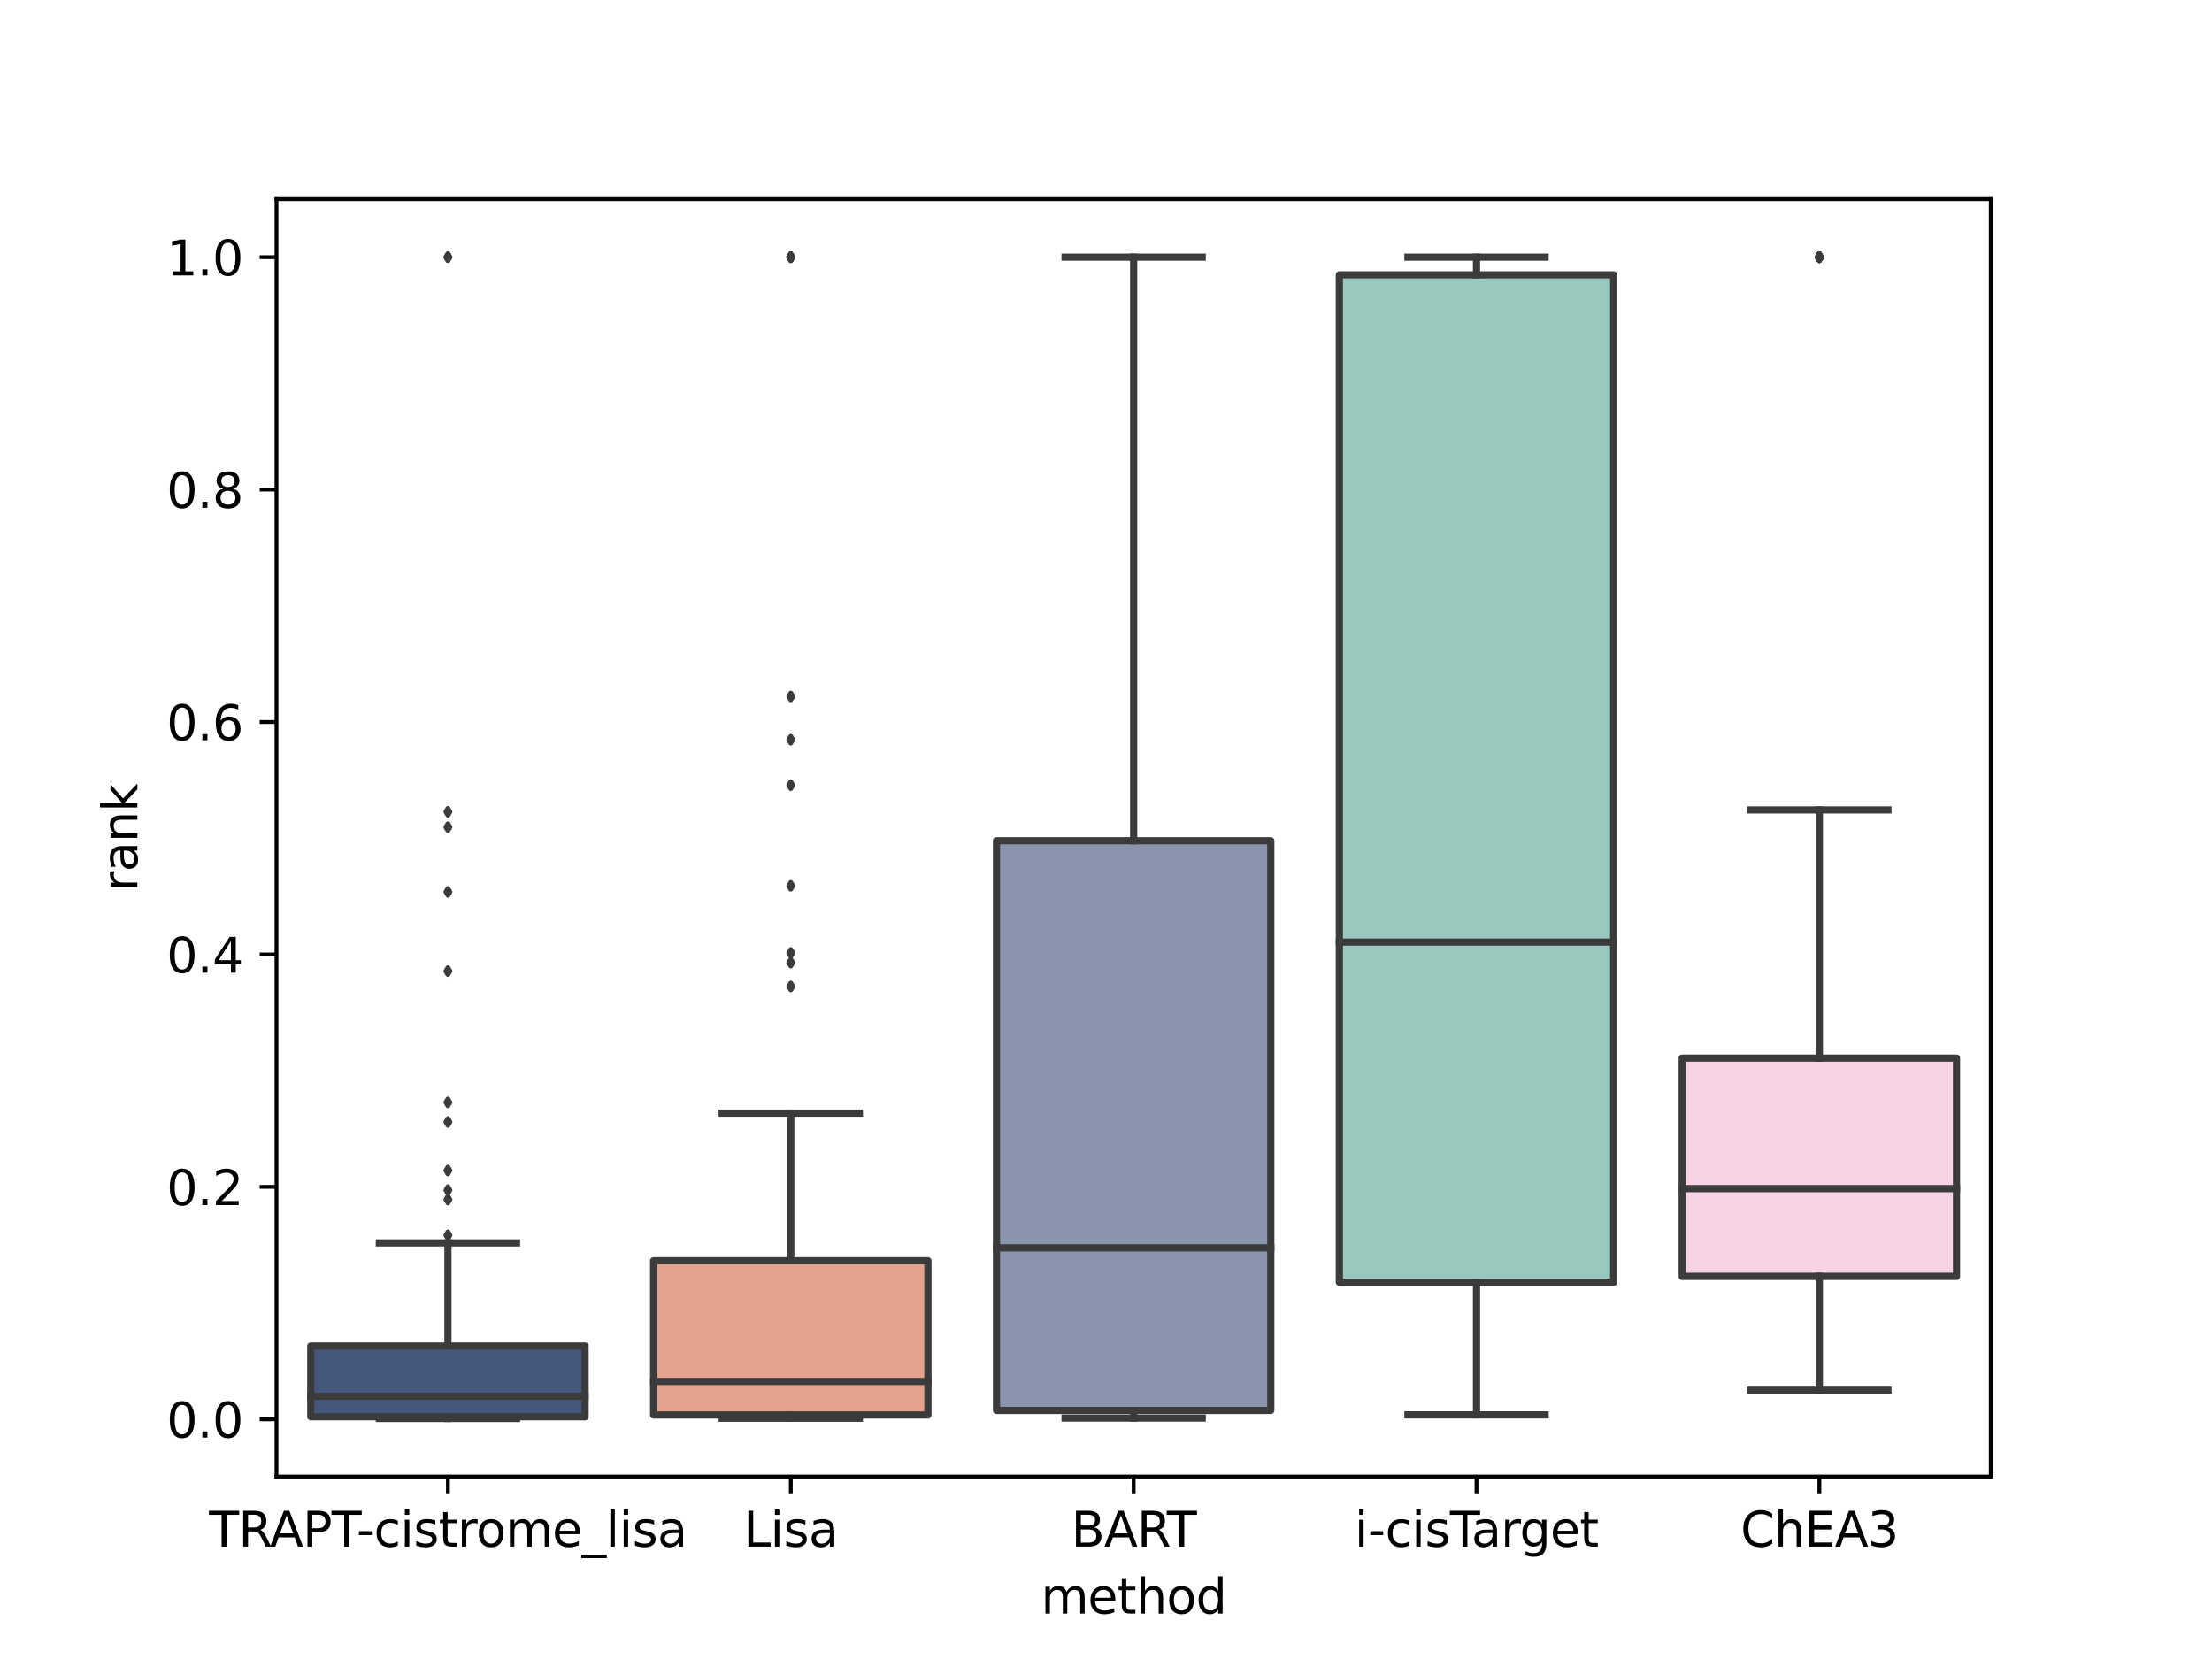 <?xml version="1.0" encoding="utf-8" standalone="no"?>
<!DOCTYPE svg PUBLIC "-//W3C//DTD SVG 1.1//EN"
  "http://www.w3.org/Graphics/SVG/1.1/DTD/svg11.dtd">
<svg xmlns:xlink="http://www.w3.org/1999/xlink" width="460.8pt" height="345.6pt" viewBox="0 0 460.8 345.6" xmlns="http://www.w3.org/2000/svg" version="1.1">
 <defs>
  <style type="text/css">*{stroke-linejoin: round; stroke-linecap: butt}</style>
 </defs>
 <g id="figure_1">
  <g id="patch_1">
   <path d="M 0 345.6 
L 460.8 345.6 
L 460.8 0 
L 0 0 
z
" style="fill: #ffffff"/>
  </g>
  <g id="axes_1">
   <g id="patch_2">
    <path d="M 57.6 307.584 
L 414.72 307.584 
L 414.72 41.472 
L 57.6 41.472 
z
" style="fill: #ffffff"/>
   </g>
   <g id="patch_3">
    <path d="M 64.742 295.133 
L 121.882 295.133 
L 121.882 280.401 
L 64.742 280.401 
L 64.742 295.133 
z
" clip-path="url(#p74b0e89e53)" style="fill: #46577e; stroke: #3b3b3b; stroke-width: 1.5; stroke-linejoin: miter"/>
   </g>
   <g id="patch_4">
    <path d="M 136.166 294.764 
L 193.306 294.764 
L 193.306 262.642 
L 136.166 262.642 
L 136.166 294.764 
z
" clip-path="url(#p74b0e89e53)" style="fill: #e4a28e; stroke: #3b3b3b; stroke-width: 1.5; stroke-linejoin: miter"/>
   </g>
   <g id="patch_5">
    <path d="M 207.59 293.813 
L 264.73 293.813 
L 264.73 175.146 
L 207.59 175.146 
L 207.59 293.813 
z
" clip-path="url(#p74b0e89e53)" style="fill: #8a94ae; stroke: #3b3b3b; stroke-width: 1.5; stroke-linejoin: miter"/>
   </g>
   <g id="patch_6">
    <path d="M 279.014 267.129 
L 336.154 267.129 
L 336.154 57.25 
L 279.014 57.25 
L 279.014 267.129 
z
" clip-path="url(#p74b0e89e53)" style="fill: #99c9be; stroke: #3b3b3b; stroke-width: 1.5; stroke-linejoin: miter"/>
   </g>
   <g id="patch_7">
    <path d="M 350.438 265.894 
L 407.578 265.894 
L 407.578 220.407 
L 350.438 220.407 
L 350.438 265.894 
z
" clip-path="url(#p74b0e89e53)" style="fill: #f6d3e5; stroke: #3b3b3b; stroke-width: 1.5; stroke-linejoin: miter"/>
   </g>
   <g id="matplotlib.axis_1">
    <g id="xtick_1">
     <g id="line2d_1">
      <defs>
       <path id="m4a60b61dde" d="M 0 0 
L 0 3.5 
" style="stroke: #000000; stroke-width: 0.8"/>
      </defs>
      <g>
       <use xlink:href="#m4a60b61dde" x="93.312" y="307.584" style="stroke: #000000; stroke-width: 0.8"/>
      </g>
     </g>
     <g id="text_1">
      <!-- TRAPT-cistrome_lisa -->
      <g transform="translate(43.548 322.182)scale(0.1 -0.1)">
       <defs>
        <path id="DejaVuSans-54" d="M -19 4666 
L 3928 4666 
L 3928 4134 
L 2272 4134 
L 2272 0 
L 1638 0 
L 1638 4134 
L -19 4134 
L -19 4666 
z
" transform="scale(0.016)"/>
        <path id="DejaVuSans-52" d="M 2841 2188 
Q 3044 2119 3236 1894 
Q 3428 1669 3622 1275 
L 4263 0 
L 3584 0 
L 2988 1197 
Q 2756 1666 2539 1819 
Q 2322 1972 1947 1972 
L 1259 1972 
L 1259 0 
L 628 0 
L 628 4666 
L 2053 4666 
Q 2853 4666 3247 4331 
Q 3641 3997 3641 3322 
Q 3641 2881 3436 2590 
Q 3231 2300 2841 2188 
z
M 1259 4147 
L 1259 2491 
L 2053 2491 
Q 2509 2491 2742 2702 
Q 2975 2913 2975 3322 
Q 2975 3731 2742 3939 
Q 2509 4147 2053 4147 
L 1259 4147 
z
" transform="scale(0.016)"/>
        <path id="DejaVuSans-41" d="M 2188 4044 
L 1331 1722 
L 3047 1722 
L 2188 4044 
z
M 1831 4666 
L 2547 4666 
L 4325 0 
L 3669 0 
L 3244 1197 
L 1141 1197 
L 716 0 
L 50 0 
L 1831 4666 
z
" transform="scale(0.016)"/>
        <path id="DejaVuSans-50" d="M 1259 4147 
L 1259 2394 
L 2053 2394 
Q 2494 2394 2734 2622 
Q 2975 2850 2975 3272 
Q 2975 3691 2734 3919 
Q 2494 4147 2053 4147 
L 1259 4147 
z
M 628 4666 
L 2053 4666 
Q 2838 4666 3239 4311 
Q 3641 3956 3641 3272 
Q 3641 2581 3239 2228 
Q 2838 1875 2053 1875 
L 1259 1875 
L 1259 0 
L 628 0 
L 628 4666 
z
" transform="scale(0.016)"/>
        <path id="DejaVuSans-2d" d="M 313 2009 
L 1997 2009 
L 1997 1497 
L 313 1497 
L 313 2009 
z
" transform="scale(0.016)"/>
        <path id="DejaVuSans-63" d="M 3122 3366 
L 3122 2828 
Q 2878 2963 2633 3030 
Q 2388 3097 2138 3097 
Q 1578 3097 1268 2742 
Q 959 2388 959 1747 
Q 959 1106 1268 751 
Q 1578 397 2138 397 
Q 2388 397 2633 464 
Q 2878 531 3122 666 
L 3122 134 
Q 2881 22 2623 -34 
Q 2366 -91 2075 -91 
Q 1284 -91 818 406 
Q 353 903 353 1747 
Q 353 2603 823 3093 
Q 1294 3584 2113 3584 
Q 2378 3584 2631 3529 
Q 2884 3475 3122 3366 
z
" transform="scale(0.016)"/>
        <path id="DejaVuSans-69" d="M 603 3500 
L 1178 3500 
L 1178 0 
L 603 0 
L 603 3500 
z
M 603 4863 
L 1178 4863 
L 1178 4134 
L 603 4134 
L 603 4863 
z
" transform="scale(0.016)"/>
        <path id="DejaVuSans-73" d="M 2834 3397 
L 2834 2853 
Q 2591 2978 2328 3040 
Q 2066 3103 1784 3103 
Q 1356 3103 1142 2972 
Q 928 2841 928 2578 
Q 928 2378 1081 2264 
Q 1234 2150 1697 2047 
L 1894 2003 
Q 2506 1872 2764 1633 
Q 3022 1394 3022 966 
Q 3022 478 2636 193 
Q 2250 -91 1575 -91 
Q 1294 -91 989 -36 
Q 684 19 347 128 
L 347 722 
Q 666 556 975 473 
Q 1284 391 1588 391 
Q 1994 391 2212 530 
Q 2431 669 2431 922 
Q 2431 1156 2273 1281 
Q 2116 1406 1581 1522 
L 1381 1569 
Q 847 1681 609 1914 
Q 372 2147 372 2553 
Q 372 3047 722 3315 
Q 1072 3584 1716 3584 
Q 2034 3584 2315 3537 
Q 2597 3491 2834 3397 
z
" transform="scale(0.016)"/>
        <path id="DejaVuSans-74" d="M 1172 4494 
L 1172 3500 
L 2356 3500 
L 2356 3053 
L 1172 3053 
L 1172 1153 
Q 1172 725 1289 603 
Q 1406 481 1766 481 
L 2356 481 
L 2356 0 
L 1766 0 
Q 1100 0 847 248 
Q 594 497 594 1153 
L 594 3053 
L 172 3053 
L 172 3500 
L 594 3500 
L 594 4494 
L 1172 4494 
z
" transform="scale(0.016)"/>
        <path id="DejaVuSans-72" d="M 2631 2963 
Q 2534 3019 2420 3045 
Q 2306 3072 2169 3072 
Q 1681 3072 1420 2755 
Q 1159 2438 1159 1844 
L 1159 0 
L 581 0 
L 581 3500 
L 1159 3500 
L 1159 2956 
Q 1341 3275 1631 3429 
Q 1922 3584 2338 3584 
Q 2397 3584 2469 3576 
Q 2541 3569 2628 3553 
L 2631 2963 
z
" transform="scale(0.016)"/>
        <path id="DejaVuSans-6f" d="M 1959 3097 
Q 1497 3097 1228 2736 
Q 959 2375 959 1747 
Q 959 1119 1226 758 
Q 1494 397 1959 397 
Q 2419 397 2687 759 
Q 2956 1122 2956 1747 
Q 2956 2369 2687 2733 
Q 2419 3097 1959 3097 
z
M 1959 3584 
Q 2709 3584 3137 3096 
Q 3566 2609 3566 1747 
Q 3566 888 3137 398 
Q 2709 -91 1959 -91 
Q 1206 -91 779 398 
Q 353 888 353 1747 
Q 353 2609 779 3096 
Q 1206 3584 1959 3584 
z
" transform="scale(0.016)"/>
        <path id="DejaVuSans-6d" d="M 3328 2828 
Q 3544 3216 3844 3400 
Q 4144 3584 4550 3584 
Q 5097 3584 5394 3201 
Q 5691 2819 5691 2113 
L 5691 0 
L 5113 0 
L 5113 2094 
Q 5113 2597 4934 2840 
Q 4756 3084 4391 3084 
Q 3944 3084 3684 2787 
Q 3425 2491 3425 1978 
L 3425 0 
L 2847 0 
L 2847 2094 
Q 2847 2600 2669 2842 
Q 2491 3084 2119 3084 
Q 1678 3084 1418 2786 
Q 1159 2488 1159 1978 
L 1159 0 
L 581 0 
L 581 3500 
L 1159 3500 
L 1159 2956 
Q 1356 3278 1631 3431 
Q 1906 3584 2284 3584 
Q 2666 3584 2933 3390 
Q 3200 3197 3328 2828 
z
" transform="scale(0.016)"/>
        <path id="DejaVuSans-65" d="M 3597 1894 
L 3597 1613 
L 953 1613 
Q 991 1019 1311 708 
Q 1631 397 2203 397 
Q 2534 397 2845 478 
Q 3156 559 3463 722 
L 3463 178 
Q 3153 47 2828 -22 
Q 2503 -91 2169 -91 
Q 1331 -91 842 396 
Q 353 884 353 1716 
Q 353 2575 817 3079 
Q 1281 3584 2069 3584 
Q 2775 3584 3186 3129 
Q 3597 2675 3597 1894 
z
M 3022 2063 
Q 3016 2534 2758 2815 
Q 2500 3097 2075 3097 
Q 1594 3097 1305 2825 
Q 1016 2553 972 2059 
L 3022 2063 
z
" transform="scale(0.016)"/>
        <path id="DejaVuSans-5f" d="M 3263 -1063 
L 3263 -1509 
L -63 -1509 
L -63 -1063 
L 3263 -1063 
z
" transform="scale(0.016)"/>
        <path id="DejaVuSans-6c" d="M 603 4863 
L 1178 4863 
L 1178 0 
L 603 0 
L 603 4863 
z
" transform="scale(0.016)"/>
        <path id="DejaVuSans-61" d="M 2194 1759 
Q 1497 1759 1228 1600 
Q 959 1441 959 1056 
Q 959 750 1161 570 
Q 1363 391 1709 391 
Q 2188 391 2477 730 
Q 2766 1069 2766 1631 
L 2766 1759 
L 2194 1759 
z
M 3341 1997 
L 3341 0 
L 2766 0 
L 2766 531 
Q 2569 213 2275 61 
Q 1981 -91 1556 -91 
Q 1019 -91 701 211 
Q 384 513 384 1019 
Q 384 1609 779 1909 
Q 1175 2209 1959 2209 
L 2766 2209 
L 2766 2266 
Q 2766 2663 2505 2880 
Q 2244 3097 1772 3097 
Q 1472 3097 1187 3025 
Q 903 2953 641 2809 
L 641 3341 
Q 956 3463 1253 3523 
Q 1550 3584 1831 3584 
Q 2591 3584 2966 3190 
Q 3341 2797 3341 1997 
z
" transform="scale(0.016)"/>
       </defs>
       <use xlink:href="#DejaVuSans-54"/>
       <use xlink:href="#DejaVuSans-52" x="61.084"/>
       <use xlink:href="#DejaVuSans-41" x="126.566"/>
       <use xlink:href="#DejaVuSans-50" x="194.975"/>
       <use xlink:href="#DejaVuSans-54" x="255.277"/>
       <use xlink:href="#DejaVuSans-2d" x="307.236"/>
       <use xlink:href="#DejaVuSans-63" x="343.32"/>
       <use xlink:href="#DejaVuSans-69" x="398.301"/>
       <use xlink:href="#DejaVuSans-73" x="426.084"/>
       <use xlink:href="#DejaVuSans-74" x="478.184"/>
       <use xlink:href="#DejaVuSans-72" x="517.393"/>
       <use xlink:href="#DejaVuSans-6f" x="556.256"/>
       <use xlink:href="#DejaVuSans-6d" x="617.438"/>
       <use xlink:href="#DejaVuSans-65" x="714.85"/>
       <use xlink:href="#DejaVuSans-5f" x="776.373"/>
       <use xlink:href="#DejaVuSans-6c" x="826.373"/>
       <use xlink:href="#DejaVuSans-69" x="854.156"/>
       <use xlink:href="#DejaVuSans-73" x="881.939"/>
       <use xlink:href="#DejaVuSans-61" x="934.039"/>
      </g>
     </g>
    </g>
    <g id="xtick_2">
     <g id="line2d_2">
      <g>
       <use xlink:href="#m4a60b61dde" x="164.736" y="307.584" style="stroke: #000000; stroke-width: 0.8"/>
      </g>
     </g>
     <g id="text_2">
      <!-- Lisa -->
      <g transform="translate(154.892 322.182)scale(0.1 -0.1)">
       <defs>
        <path id="DejaVuSans-4c" d="M 628 4666 
L 1259 4666 
L 1259 531 
L 3531 531 
L 3531 0 
L 628 0 
L 628 4666 
z
" transform="scale(0.016)"/>
       </defs>
       <use xlink:href="#DejaVuSans-4c"/>
       <use xlink:href="#DejaVuSans-69" x="55.713"/>
       <use xlink:href="#DejaVuSans-73" x="83.496"/>
       <use xlink:href="#DejaVuSans-61" x="135.596"/>
      </g>
     </g>
    </g>
    <g id="xtick_3">
     <g id="line2d_3">
      <g>
       <use xlink:href="#m4a60b61dde" x="236.16" y="307.584" style="stroke: #000000; stroke-width: 0.8"/>
      </g>
     </g>
     <g id="text_3">
      <!-- BART -->
      <g transform="translate(223.144 322.182)scale(0.1 -0.1)">
       <defs>
        <path id="DejaVuSans-42" d="M 1259 2228 
L 1259 519 
L 2272 519 
Q 2781 519 3026 730 
Q 3272 941 3272 1375 
Q 3272 1813 3026 2020 
Q 2781 2228 2272 2228 
L 1259 2228 
z
M 1259 4147 
L 1259 2741 
L 2194 2741 
Q 2656 2741 2882 2914 
Q 3109 3088 3109 3444 
Q 3109 3797 2882 3972 
Q 2656 4147 2194 4147 
L 1259 4147 
z
M 628 4666 
L 2241 4666 
Q 2963 4666 3353 4366 
Q 3744 4066 3744 3513 
Q 3744 3084 3544 2831 
Q 3344 2578 2956 2516 
Q 3422 2416 3680 2098 
Q 3938 1781 3938 1306 
Q 3938 681 3513 340 
Q 3088 0 2303 0 
L 628 0 
L 628 4666 
z
" transform="scale(0.016)"/>
       </defs>
       <use xlink:href="#DejaVuSans-42"/>
       <use xlink:href="#DejaVuSans-41" x="68.604"/>
       <use xlink:href="#DejaVuSans-52" x="137.012"/>
       <use xlink:href="#DejaVuSans-54" x="199.244"/>
      </g>
     </g>
    </g>
    <g id="xtick_4">
     <g id="line2d_4">
      <g>
       <use xlink:href="#m4a60b61dde" x="307.584" y="307.584" style="stroke: #000000; stroke-width: 0.8"/>
      </g>
     </g>
     <g id="text_4">
      <!-- i-cisTarget -->
      <g transform="translate(282.176 322.182)scale(0.1 -0.1)">
       <defs>
        <path id="DejaVuSans-67" d="M 2906 1791 
Q 2906 2416 2648 2759 
Q 2391 3103 1925 3103 
Q 1463 3103 1205 2759 
Q 947 2416 947 1791 
Q 947 1169 1205 825 
Q 1463 481 1925 481 
Q 2391 481 2648 825 
Q 2906 1169 2906 1791 
z
M 3481 434 
Q 3481 -459 3084 -895 
Q 2688 -1331 1869 -1331 
Q 1566 -1331 1297 -1286 
Q 1028 -1241 775 -1147 
L 775 -588 
Q 1028 -725 1275 -790 
Q 1522 -856 1778 -856 
Q 2344 -856 2625 -561 
Q 2906 -266 2906 331 
L 2906 616 
Q 2728 306 2450 153 
Q 2172 0 1784 0 
Q 1141 0 747 490 
Q 353 981 353 1791 
Q 353 2603 747 3093 
Q 1141 3584 1784 3584 
Q 2172 3584 2450 3431 
Q 2728 3278 2906 2969 
L 2906 3500 
L 3481 3500 
L 3481 434 
z
" transform="scale(0.016)"/>
       </defs>
       <use xlink:href="#DejaVuSans-69"/>
       <use xlink:href="#DejaVuSans-2d" x="27.783"/>
       <use xlink:href="#DejaVuSans-63" x="63.867"/>
       <use xlink:href="#DejaVuSans-69" x="118.848"/>
       <use xlink:href="#DejaVuSans-73" x="146.631"/>
       <use xlink:href="#DejaVuSans-54" x="198.73"/>
       <use xlink:href="#DejaVuSans-61" x="243.314"/>
       <use xlink:href="#DejaVuSans-72" x="304.594"/>
       <use xlink:href="#DejaVuSans-67" x="343.957"/>
       <use xlink:href="#DejaVuSans-65" x="407.434"/>
       <use xlink:href="#DejaVuSans-74" x="468.957"/>
      </g>
     </g>
    </g>
    <g id="xtick_5">
     <g id="line2d_5">
      <g>
       <use xlink:href="#m4a60b61dde" x="379.008" y="307.584" style="stroke: #000000; stroke-width: 0.8"/>
      </g>
     </g>
     <g id="text_5">
      <!-- ChEA3 -->
      <g transform="translate(362.587 322.182)scale(0.1 -0.1)">
       <defs>
        <path id="DejaVuSans-43" d="M 4122 4306 
L 4122 3641 
Q 3803 3938 3442 4084 
Q 3081 4231 2675 4231 
Q 1875 4231 1450 3742 
Q 1025 3253 1025 2328 
Q 1025 1406 1450 917 
Q 1875 428 2675 428 
Q 3081 428 3442 575 
Q 3803 722 4122 1019 
L 4122 359 
Q 3791 134 3420 21 
Q 3050 -91 2638 -91 
Q 1578 -91 968 557 
Q 359 1206 359 2328 
Q 359 3453 968 4101 
Q 1578 4750 2638 4750 
Q 3056 4750 3426 4639 
Q 3797 4528 4122 4306 
z
" transform="scale(0.016)"/>
        <path id="DejaVuSans-68" d="M 3513 2113 
L 3513 0 
L 2938 0 
L 2938 2094 
Q 2938 2591 2744 2837 
Q 2550 3084 2163 3084 
Q 1697 3084 1428 2787 
Q 1159 2491 1159 1978 
L 1159 0 
L 581 0 
L 581 4863 
L 1159 4863 
L 1159 2956 
Q 1366 3272 1645 3428 
Q 1925 3584 2291 3584 
Q 2894 3584 3203 3211 
Q 3513 2838 3513 2113 
z
" transform="scale(0.016)"/>
        <path id="DejaVuSans-45" d="M 628 4666 
L 3578 4666 
L 3578 4134 
L 1259 4134 
L 1259 2753 
L 3481 2753 
L 3481 2222 
L 1259 2222 
L 1259 531 
L 3634 531 
L 3634 0 
L 628 0 
L 628 4666 
z
" transform="scale(0.016)"/>
        <path id="DejaVuSans-33" d="M 2597 2516 
Q 3050 2419 3304 2112 
Q 3559 1806 3559 1356 
Q 3559 666 3084 287 
Q 2609 -91 1734 -91 
Q 1441 -91 1130 -33 
Q 819 25 488 141 
L 488 750 
Q 750 597 1062 519 
Q 1375 441 1716 441 
Q 2309 441 2620 675 
Q 2931 909 2931 1356 
Q 2931 1769 2642 2001 
Q 2353 2234 1838 2234 
L 1294 2234 
L 1294 2753 
L 1863 2753 
Q 2328 2753 2575 2939 
Q 2822 3125 2822 3475 
Q 2822 3834 2567 4026 
Q 2313 4219 1838 4219 
Q 1578 4219 1281 4162 
Q 984 4106 628 3988 
L 628 4550 
Q 988 4650 1302 4700 
Q 1616 4750 1894 4750 
Q 2613 4750 3031 4423 
Q 3450 4097 3450 3541 
Q 3450 3153 3228 2886 
Q 3006 2619 2597 2516 
z
" transform="scale(0.016)"/>
       </defs>
       <use xlink:href="#DejaVuSans-43"/>
       <use xlink:href="#DejaVuSans-68" x="69.824"/>
       <use xlink:href="#DejaVuSans-45" x="133.203"/>
       <use xlink:href="#DejaVuSans-41" x="196.387"/>
       <use xlink:href="#DejaVuSans-33" x="264.795"/>
      </g>
     </g>
    </g>
    <g id="text_6">
     <!-- method -->
     <g transform="translate(216.851 336.139)scale(0.1 -0.1)">
      <defs>
       <path id="DejaVuSans-64" d="M 2906 2969 
L 2906 4863 
L 3481 4863 
L 3481 0 
L 2906 0 
L 2906 525 
Q 2725 213 2448 61 
Q 2172 -91 1784 -91 
Q 1150 -91 751 415 
Q 353 922 353 1747 
Q 353 2572 751 3078 
Q 1150 3584 1784 3584 
Q 2172 3584 2448 3432 
Q 2725 3281 2906 2969 
z
M 947 1747 
Q 947 1113 1208 752 
Q 1469 391 1925 391 
Q 2381 391 2643 752 
Q 2906 1113 2906 1747 
Q 2906 2381 2643 2742 
Q 2381 3103 1925 3103 
Q 1469 3103 1208 2742 
Q 947 2381 947 1747 
z
" transform="scale(0.016)"/>
      </defs>
      <use xlink:href="#DejaVuSans-6d"/>
      <use xlink:href="#DejaVuSans-65" x="97.412"/>
      <use xlink:href="#DejaVuSans-74" x="158.936"/>
      <use xlink:href="#DejaVuSans-68" x="198.145"/>
      <use xlink:href="#DejaVuSans-6f" x="261.523"/>
      <use xlink:href="#DejaVuSans-64" x="322.705"/>
     </g>
    </g>
   </g>
   <g id="matplotlib.axis_2">
    <g id="ytick_1">
     <g id="line2d_6">
      <defs>
       <path id="mcb22e5d18f" d="M 0 0 
L -3.5 0 
" style="stroke: #000000; stroke-width: 0.8"/>
      </defs>
      <g>
       <use xlink:href="#mcb22e5d18f" x="57.6" y="295.665" style="stroke: #000000; stroke-width: 0.8"/>
      </g>
     </g>
     <g id="text_7">
      <!-- 0.0 -->
      <g transform="translate(34.697 299.465)scale(0.1 -0.1)">
       <defs>
        <path id="DejaVuSans-30" d="M 2034 4250 
Q 1547 4250 1301 3770 
Q 1056 3291 1056 2328 
Q 1056 1369 1301 889 
Q 1547 409 2034 409 
Q 2525 409 2770 889 
Q 3016 1369 3016 2328 
Q 3016 3291 2770 3770 
Q 2525 4250 2034 4250 
z
M 2034 4750 
Q 2819 4750 3233 4129 
Q 3647 3509 3647 2328 
Q 3647 1150 3233 529 
Q 2819 -91 2034 -91 
Q 1250 -91 836 529 
Q 422 1150 422 2328 
Q 422 3509 836 4129 
Q 1250 4750 2034 4750 
z
" transform="scale(0.016)"/>
        <path id="DejaVuSans-2e" d="M 684 794 
L 1344 794 
L 1344 0 
L 684 0 
L 684 794 
z
" transform="scale(0.016)"/>
       </defs>
       <use xlink:href="#DejaVuSans-30"/>
       <use xlink:href="#DejaVuSans-2e" x="63.623"/>
       <use xlink:href="#DejaVuSans-30" x="95.41"/>
      </g>
     </g>
    </g>
    <g id="ytick_2">
     <g id="line2d_7">
      <g>
       <use xlink:href="#mcb22e5d18f" x="57.6" y="247.246" style="stroke: #000000; stroke-width: 0.8"/>
      </g>
     </g>
     <g id="text_8">
      <!-- 0.2 -->
      <g transform="translate(34.697 251.045)scale(0.1 -0.1)">
       <defs>
        <path id="DejaVuSans-32" d="M 1228 531 
L 3431 531 
L 3431 0 
L 469 0 
L 469 531 
Q 828 903 1448 1529 
Q 2069 2156 2228 2338 
Q 2531 2678 2651 2914 
Q 2772 3150 2772 3378 
Q 2772 3750 2511 3984 
Q 2250 4219 1831 4219 
Q 1534 4219 1204 4116 
Q 875 4013 500 3803 
L 500 4441 
Q 881 4594 1212 4672 
Q 1544 4750 1819 4750 
Q 2544 4750 2975 4387 
Q 3406 4025 3406 3419 
Q 3406 3131 3298 2873 
Q 3191 2616 2906 2266 
Q 2828 2175 2409 1742 
Q 1991 1309 1228 531 
z
" transform="scale(0.016)"/>
       </defs>
       <use xlink:href="#DejaVuSans-30"/>
       <use xlink:href="#DejaVuSans-2e" x="63.623"/>
       <use xlink:href="#DejaVuSans-32" x="95.41"/>
      </g>
     </g>
    </g>
    <g id="ytick_3">
     <g id="line2d_8">
      <g>
       <use xlink:href="#mcb22e5d18f" x="57.6" y="198.826" style="stroke: #000000; stroke-width: 0.8"/>
      </g>
     </g>
     <g id="text_9">
      <!-- 0.4 -->
      <g transform="translate(34.697 202.626)scale(0.1 -0.1)">
       <defs>
        <path id="DejaVuSans-34" d="M 2419 4116 
L 825 1625 
L 2419 1625 
L 2419 4116 
z
M 2253 4666 
L 3047 4666 
L 3047 1625 
L 3713 1625 
L 3713 1100 
L 3047 1100 
L 3047 0 
L 2419 0 
L 2419 1100 
L 313 1100 
L 313 1709 
L 2253 4666 
z
" transform="scale(0.016)"/>
       </defs>
       <use xlink:href="#DejaVuSans-30"/>
       <use xlink:href="#DejaVuSans-2e" x="63.623"/>
       <use xlink:href="#DejaVuSans-34" x="95.41"/>
      </g>
     </g>
    </g>
    <g id="ytick_4">
     <g id="line2d_9">
      <g>
       <use xlink:href="#mcb22e5d18f" x="57.6" y="150.407" style="stroke: #000000; stroke-width: 0.8"/>
      </g>
     </g>
     <g id="text_10">
      <!-- 0.6 -->
      <g transform="translate(34.697 154.206)scale(0.1 -0.1)">
       <defs>
        <path id="DejaVuSans-36" d="M 2113 2584 
Q 1688 2584 1439 2293 
Q 1191 2003 1191 1497 
Q 1191 994 1439 701 
Q 1688 409 2113 409 
Q 2538 409 2786 701 
Q 3034 994 3034 1497 
Q 3034 2003 2786 2293 
Q 2538 2584 2113 2584 
z
M 3366 4563 
L 3366 3988 
Q 3128 4100 2886 4159 
Q 2644 4219 2406 4219 
Q 1781 4219 1451 3797 
Q 1122 3375 1075 2522 
Q 1259 2794 1537 2939 
Q 1816 3084 2150 3084 
Q 2853 3084 3261 2657 
Q 3669 2231 3669 1497 
Q 3669 778 3244 343 
Q 2819 -91 2113 -91 
Q 1303 -91 875 529 
Q 447 1150 447 2328 
Q 447 3434 972 4092 
Q 1497 4750 2381 4750 
Q 2619 4750 2861 4703 
Q 3103 4656 3366 4563 
z
" transform="scale(0.016)"/>
       </defs>
       <use xlink:href="#DejaVuSans-30"/>
       <use xlink:href="#DejaVuSans-2e" x="63.623"/>
       <use xlink:href="#DejaVuSans-36" x="95.41"/>
      </g>
     </g>
    </g>
    <g id="ytick_5">
     <g id="line2d_10">
      <g>
       <use xlink:href="#mcb22e5d18f" x="57.6" y="101.987" style="stroke: #000000; stroke-width: 0.8"/>
      </g>
     </g>
     <g id="text_11">
      <!-- 0.8 -->
      <g transform="translate(34.697 105.787)scale(0.1 -0.1)">
       <defs>
        <path id="DejaVuSans-38" d="M 2034 2216 
Q 1584 2216 1326 1975 
Q 1069 1734 1069 1313 
Q 1069 891 1326 650 
Q 1584 409 2034 409 
Q 2484 409 2743 651 
Q 3003 894 3003 1313 
Q 3003 1734 2745 1975 
Q 2488 2216 2034 2216 
z
M 1403 2484 
Q 997 2584 770 2862 
Q 544 3141 544 3541 
Q 544 4100 942 4425 
Q 1341 4750 2034 4750 
Q 2731 4750 3128 4425 
Q 3525 4100 3525 3541 
Q 3525 3141 3298 2862 
Q 3072 2584 2669 2484 
Q 3125 2378 3379 2068 
Q 3634 1759 3634 1313 
Q 3634 634 3220 271 
Q 2806 -91 2034 -91 
Q 1263 -91 848 271 
Q 434 634 434 1313 
Q 434 1759 690 2068 
Q 947 2378 1403 2484 
z
M 1172 3481 
Q 1172 3119 1398 2916 
Q 1625 2713 2034 2713 
Q 2441 2713 2670 2916 
Q 2900 3119 2900 3481 
Q 2900 3844 2670 4047 
Q 2441 4250 2034 4250 
Q 1625 4250 1398 4047 
Q 1172 3844 1172 3481 
z
" transform="scale(0.016)"/>
       </defs>
       <use xlink:href="#DejaVuSans-30"/>
       <use xlink:href="#DejaVuSans-2e" x="63.623"/>
       <use xlink:href="#DejaVuSans-38" x="95.41"/>
      </g>
     </g>
    </g>
    <g id="ytick_6">
     <g id="line2d_11">
      <g>
       <use xlink:href="#mcb22e5d18f" x="57.6" y="53.568" style="stroke: #000000; stroke-width: 0.8"/>
      </g>
     </g>
     <g id="text_12">
      <!-- 1.0 -->
      <g transform="translate(34.697 57.367)scale(0.1 -0.1)">
       <defs>
        <path id="DejaVuSans-31" d="M 794 531 
L 1825 531 
L 1825 4091 
L 703 3866 
L 703 4441 
L 1819 4666 
L 2450 4666 
L 2450 531 
L 3481 531 
L 3481 0 
L 794 0 
L 794 531 
z
" transform="scale(0.016)"/>
       </defs>
       <use xlink:href="#DejaVuSans-31"/>
       <use xlink:href="#DejaVuSans-2e" x="63.623"/>
       <use xlink:href="#DejaVuSans-30" x="95.41"/>
      </g>
     </g>
    </g>
    <g id="text_13">
     <!-- rank -->
     <g transform="translate(28.617 185.712)rotate(-90)scale(0.1 -0.1)">
      <defs>
       <path id="DejaVuSans-6e" d="M 3513 2113 
L 3513 0 
L 2938 0 
L 2938 2094 
Q 2938 2591 2744 2837 
Q 2550 3084 2163 3084 
Q 1697 3084 1428 2787 
Q 1159 2491 1159 1978 
L 1159 0 
L 581 0 
L 581 3500 
L 1159 3500 
L 1159 2956 
Q 1366 3272 1645 3428 
Q 1925 3584 2291 3584 
Q 2894 3584 3203 3211 
Q 3513 2838 3513 2113 
z
" transform="scale(0.016)"/>
       <path id="DejaVuSans-6b" d="M 581 4863 
L 1159 4863 
L 1159 1991 
L 2875 3500 
L 3609 3500 
L 1753 1863 
L 3688 0 
L 2938 0 
L 1159 1709 
L 1159 0 
L 581 0 
L 581 4863 
z
" transform="scale(0.016)"/>
      </defs>
      <use xlink:href="#DejaVuSans-72"/>
      <use xlink:href="#DejaVuSans-61" x="41.113"/>
      <use xlink:href="#DejaVuSans-6e" x="102.393"/>
      <use xlink:href="#DejaVuSans-6b" x="165.771"/>
     </g>
    </g>
   </g>
   <g id="line2d_12">
    <path d="M 93.312 295.133 
L 93.312 295.488 
" clip-path="url(#p74b0e89e53)" style="fill: none; stroke: #3b3b3b; stroke-width: 1.5; stroke-linecap: square"/>
   </g>
   <g id="line2d_13">
    <path d="M 93.312 280.401 
L 93.312 258.925 
" clip-path="url(#p74b0e89e53)" style="fill: none; stroke: #3b3b3b; stroke-width: 1.5; stroke-linecap: square"/>
   </g>
   <g id="line2d_14">
    <path d="M 79.027 295.488 
L 107.597 295.488 
" clip-path="url(#p74b0e89e53)" style="fill: none; stroke: #3b3b3b; stroke-width: 1.5; stroke-linecap: square"/>
   </g>
   <g id="line2d_15">
    <path d="M 79.027 258.925 
L 107.597 258.925 
" clip-path="url(#p74b0e89e53)" style="fill: none; stroke: #3b3b3b; stroke-width: 1.5; stroke-linecap: square"/>
   </g>
   <g id="line2d_16">
    <defs>
     <path id="m001e737d14" d="M -0 0.707 
L 0.424 0 
L 0 -0.707 
L -0.424 -0 
z
" style="stroke: #3b3b3b; stroke-linejoin: miter"/>
    </defs>
    <g clip-path="url(#p74b0e89e53)">
     <use xlink:href="#m001e737d14" x="93.312" y="257.327" style="fill: #3b3b3b; stroke: #3b3b3b; stroke-linejoin: miter"/>
     <use xlink:href="#m001e737d14" x="93.312" y="249.873" style="fill: #3b3b3b; stroke: #3b3b3b; stroke-linejoin: miter"/>
     <use xlink:href="#m001e737d14" x="93.312" y="247.92" style="fill: #3b3b3b; stroke: #3b3b3b; stroke-linejoin: miter"/>
     <use xlink:href="#m001e737d14" x="93.312" y="243.838" style="fill: #3b3b3b; stroke: #3b3b3b; stroke-linejoin: miter"/>
     <use xlink:href="#m001e737d14" x="93.312" y="233.721" style="fill: #3b3b3b; stroke: #3b3b3b; stroke-linejoin: miter"/>
     <use xlink:href="#m001e737d14" x="93.312" y="229.639" style="fill: #3b3b3b; stroke: #3b3b3b; stroke-linejoin: miter"/>
     <use xlink:href="#m001e737d14" x="93.312" y="202.305" style="fill: #3b3b3b; stroke: #3b3b3b; stroke-linejoin: miter"/>
     <use xlink:href="#m001e737d14" x="93.312" y="185.799" style="fill: #3b3b3b; stroke: #3b3b3b; stroke-linejoin: miter"/>
     <use xlink:href="#m001e737d14" x="93.312" y="172.309" style="fill: #3b3b3b; stroke: #3b3b3b; stroke-linejoin: miter"/>
     <use xlink:href="#m001e737d14" x="93.312" y="169.115" style="fill: #3b3b3b; stroke: #3b3b3b; stroke-linejoin: miter"/>
     <use xlink:href="#m001e737d14" x="93.312" y="53.568" style="fill: #3b3b3b; stroke: #3b3b3b; stroke-linejoin: miter"/>
     <use xlink:href="#m001e737d14" x="93.312" y="53.568" style="fill: #3b3b3b; stroke: #3b3b3b; stroke-linejoin: miter"/>
    </g>
   </g>
   <g id="line2d_17">
    <path d="M 164.736 294.764 
L 164.736 295.44 
" clip-path="url(#p74b0e89e53)" style="fill: none; stroke: #3b3b3b; stroke-width: 1.5; stroke-linecap: square"/>
   </g>
   <g id="line2d_18">
    <path d="M 164.736 262.642 
L 164.736 231.873 
" clip-path="url(#p74b0e89e53)" style="fill: none; stroke: #3b3b3b; stroke-width: 1.5; stroke-linecap: square"/>
   </g>
   <g id="line2d_19">
    <path d="M 150.451 295.44 
L 179.021 295.44 
" clip-path="url(#p74b0e89e53)" style="fill: none; stroke: #3b3b3b; stroke-width: 1.5; stroke-linecap: square"/>
   </g>
   <g id="line2d_20">
    <path d="M 150.451 231.873 
L 179.021 231.873 
" clip-path="url(#p74b0e89e53)" style="fill: none; stroke: #3b3b3b; stroke-width: 1.5; stroke-linecap: square"/>
   </g>
   <g id="line2d_21">
    <g clip-path="url(#p74b0e89e53)">
     <use xlink:href="#m001e737d14" x="164.736" y="145.087" style="fill: #3b3b3b; stroke: #3b3b3b; stroke-linejoin: miter"/>
     <use xlink:href="#m001e737d14" x="164.736" y="53.568" style="fill: #3b3b3b; stroke: #3b3b3b; stroke-linejoin: miter"/>
     <use xlink:href="#m001e737d14" x="164.736" y="53.568" style="fill: #3b3b3b; stroke: #3b3b3b; stroke-linejoin: miter"/>
     <use xlink:href="#m001e737d14" x="164.736" y="53.568" style="fill: #3b3b3b; stroke: #3b3b3b; stroke-linejoin: miter"/>
     <use xlink:href="#m001e737d14" x="164.736" y="205.499" style="fill: #3b3b3b; stroke: #3b3b3b; stroke-linejoin: miter"/>
     <use xlink:href="#m001e737d14" x="164.736" y="53.568" style="fill: #3b3b3b; stroke: #3b3b3b; stroke-linejoin: miter"/>
     <use xlink:href="#m001e737d14" x="164.736" y="198.511" style="fill: #3b3b3b; stroke: #3b3b3b; stroke-linejoin: miter"/>
     <use xlink:href="#m001e737d14" x="164.736" y="53.568" style="fill: #3b3b3b; stroke: #3b3b3b; stroke-linejoin: miter"/>
     <use xlink:href="#m001e737d14" x="164.736" y="163.571" style="fill: #3b3b3b; stroke: #3b3b3b; stroke-linejoin: miter"/>
     <use xlink:href="#m001e737d14" x="164.736" y="154.104" style="fill: #3b3b3b; stroke: #3b3b3b; stroke-linejoin: miter"/>
     <use xlink:href="#m001e737d14" x="164.736" y="184.535" style="fill: #3b3b3b; stroke: #3b3b3b; stroke-linejoin: miter"/>
     <use xlink:href="#m001e737d14" x="164.736" y="200.54" style="fill: #3b3b3b; stroke: #3b3b3b; stroke-linejoin: miter"/>
    </g>
   </g>
   <g id="line2d_22">
    <path d="M 236.16 293.813 
L 236.16 295.401 
" clip-path="url(#p74b0e89e53)" style="fill: none; stroke: #3b3b3b; stroke-width: 1.5; stroke-linecap: square"/>
   </g>
   <g id="line2d_23">
    <path d="M 236.16 175.146 
L 236.16 53.568 
" clip-path="url(#p74b0e89e53)" style="fill: none; stroke: #3b3b3b; stroke-width: 1.5; stroke-linecap: square"/>
   </g>
   <g id="line2d_24">
    <path d="M 221.875 295.401 
L 250.445 295.401 
" clip-path="url(#p74b0e89e53)" style="fill: none; stroke: #3b3b3b; stroke-width: 1.5; stroke-linecap: square"/>
   </g>
   <g id="line2d_25">
    <path d="M 221.875 53.568 
L 250.445 53.568 
" clip-path="url(#p74b0e89e53)" style="fill: none; stroke: #3b3b3b; stroke-width: 1.5; stroke-linecap: square"/>
   </g>
   <g id="line2d_26"/>
   <g id="line2d_27">
    <path d="M 307.584 267.129 
L 307.584 294.745 
" clip-path="url(#p74b0e89e53)" style="fill: none; stroke: #3b3b3b; stroke-width: 1.5; stroke-linecap: square"/>
   </g>
   <g id="line2d_28">
    <path d="M 307.584 57.25 
L 307.584 53.568 
" clip-path="url(#p74b0e89e53)" style="fill: none; stroke: #3b3b3b; stroke-width: 1.5; stroke-linecap: square"/>
   </g>
   <g id="line2d_29">
    <path d="M 293.299 294.745 
L 321.869 294.745 
" clip-path="url(#p74b0e89e53)" style="fill: none; stroke: #3b3b3b; stroke-width: 1.5; stroke-linecap: square"/>
   </g>
   <g id="line2d_30">
    <path d="M 293.299 53.568 
L 321.869 53.568 
" clip-path="url(#p74b0e89e53)" style="fill: none; stroke: #3b3b3b; stroke-width: 1.5; stroke-linecap: square"/>
   </g>
   <g id="line2d_31"/>
   <g id="line2d_32">
    <path d="M 379.008 265.894 
L 379.008 289.621 
" clip-path="url(#p74b0e89e53)" style="fill: none; stroke: #3b3b3b; stroke-width: 1.5; stroke-linecap: square"/>
   </g>
   <g id="line2d_33">
    <path d="M 379.008 220.407 
L 379.008 168.723 
" clip-path="url(#p74b0e89e53)" style="fill: none; stroke: #3b3b3b; stroke-width: 1.5; stroke-linecap: square"/>
   </g>
   <g id="line2d_34">
    <path d="M 364.723 289.621 
L 393.293 289.621 
" clip-path="url(#p74b0e89e53)" style="fill: none; stroke: #3b3b3b; stroke-width: 1.5; stroke-linecap: square"/>
   </g>
   <g id="line2d_35">
    <path d="M 364.723 168.723 
L 393.293 168.723 
" clip-path="url(#p74b0e89e53)" style="fill: none; stroke: #3b3b3b; stroke-width: 1.5; stroke-linecap: square"/>
   </g>
   <g id="line2d_36">
    <g clip-path="url(#p74b0e89e53)">
     <use xlink:href="#m001e737d14" x="379.008" y="53.568" style="fill: #3b3b3b; stroke: #3b3b3b; stroke-linejoin: miter"/>
     <use xlink:href="#m001e737d14" x="379.008" y="53.568" style="fill: #3b3b3b; stroke: #3b3b3b; stroke-linejoin: miter"/>
     <use xlink:href="#m001e737d14" x="379.008" y="53.568" style="fill: #3b3b3b; stroke: #3b3b3b; stroke-linejoin: miter"/>
     <use xlink:href="#m001e737d14" x="379.008" y="53.568" style="fill: #3b3b3b; stroke: #3b3b3b; stroke-linejoin: miter"/>
     <use xlink:href="#m001e737d14" x="379.008" y="53.568" style="fill: #3b3b3b; stroke: #3b3b3b; stroke-linejoin: miter"/>
     <use xlink:href="#m001e737d14" x="379.008" y="53.568" style="fill: #3b3b3b; stroke: #3b3b3b; stroke-linejoin: miter"/>
     <use xlink:href="#m001e737d14" x="379.008" y="53.568" style="fill: #3b3b3b; stroke: #3b3b3b; stroke-linejoin: miter"/>
     <use xlink:href="#m001e737d14" x="379.008" y="53.568" style="fill: #3b3b3b; stroke: #3b3b3b; stroke-linejoin: miter"/>
     <use xlink:href="#m001e737d14" x="379.008" y="53.568" style="fill: #3b3b3b; stroke: #3b3b3b; stroke-linejoin: miter"/>
     <use xlink:href="#m001e737d14" x="379.008" y="53.568" style="fill: #3b3b3b; stroke: #3b3b3b; stroke-linejoin: miter"/>
     <use xlink:href="#m001e737d14" x="379.008" y="53.568" style="fill: #3b3b3b; stroke: #3b3b3b; stroke-linejoin: miter"/>
     <use xlink:href="#m001e737d14" x="379.008" y="53.568" style="fill: #3b3b3b; stroke: #3b3b3b; stroke-linejoin: miter"/>
    </g>
   </g>
   <g id="line2d_37">
    <path d="M 64.742 290.873 
L 121.882 290.873 
" clip-path="url(#p74b0e89e53)" style="fill: none; stroke: #3b3b3b; stroke-width: 1.5; stroke-linecap: square"/>
   </g>
   <g id="line2d_38">
    <path d="M 136.166 287.776 
L 193.306 287.776 
" clip-path="url(#p74b0e89e53)" style="fill: none; stroke: #3b3b3b; stroke-width: 1.5; stroke-linecap: square"/>
   </g>
   <g id="line2d_39">
    <path d="M 207.59 259.946 
L 264.73 259.946 
" clip-path="url(#p74b0e89e53)" style="fill: none; stroke: #3b3b3b; stroke-width: 1.5; stroke-linecap: square"/>
   </g>
   <g id="line2d_40">
    <path d="M 279.014 196.249 
L 336.154 196.249 
" clip-path="url(#p74b0e89e53)" style="fill: none; stroke: #3b3b3b; stroke-width: 1.5; stroke-linecap: square"/>
   </g>
   <g id="line2d_41">
    <path d="M 350.438 247.609 
L 407.578 247.609 
" clip-path="url(#p74b0e89e53)" style="fill: none; stroke: #3b3b3b; stroke-width: 1.5; stroke-linecap: square"/>
   </g>
   <g id="patch_8">
    <path d="M 57.6 307.584 
L 57.6 41.472 
" style="fill: none; stroke: #000000; stroke-width: 0.8; stroke-linejoin: miter; stroke-linecap: square"/>
   </g>
   <g id="patch_9">
    <path d="M 414.72 307.584 
L 414.72 41.472 
" style="fill: none; stroke: #000000; stroke-width: 0.8; stroke-linejoin: miter; stroke-linecap: square"/>
   </g>
   <g id="patch_10">
    <path d="M 57.6 307.584 
L 414.72 307.584 
" style="fill: none; stroke: #000000; stroke-width: 0.8; stroke-linejoin: miter; stroke-linecap: square"/>
   </g>
   <g id="patch_11">
    <path d="M 57.6 41.472 
L 414.72 41.472 
" style="fill: none; stroke: #000000; stroke-width: 0.8; stroke-linejoin: miter; stroke-linecap: square"/>
   </g>
  </g>
 </g>
 <defs>
  <clipPath id="p74b0e89e53">
   <rect x="57.6" y="41.472" width="357.12" height="266.112"/>
  </clipPath>
 </defs>
</svg>
